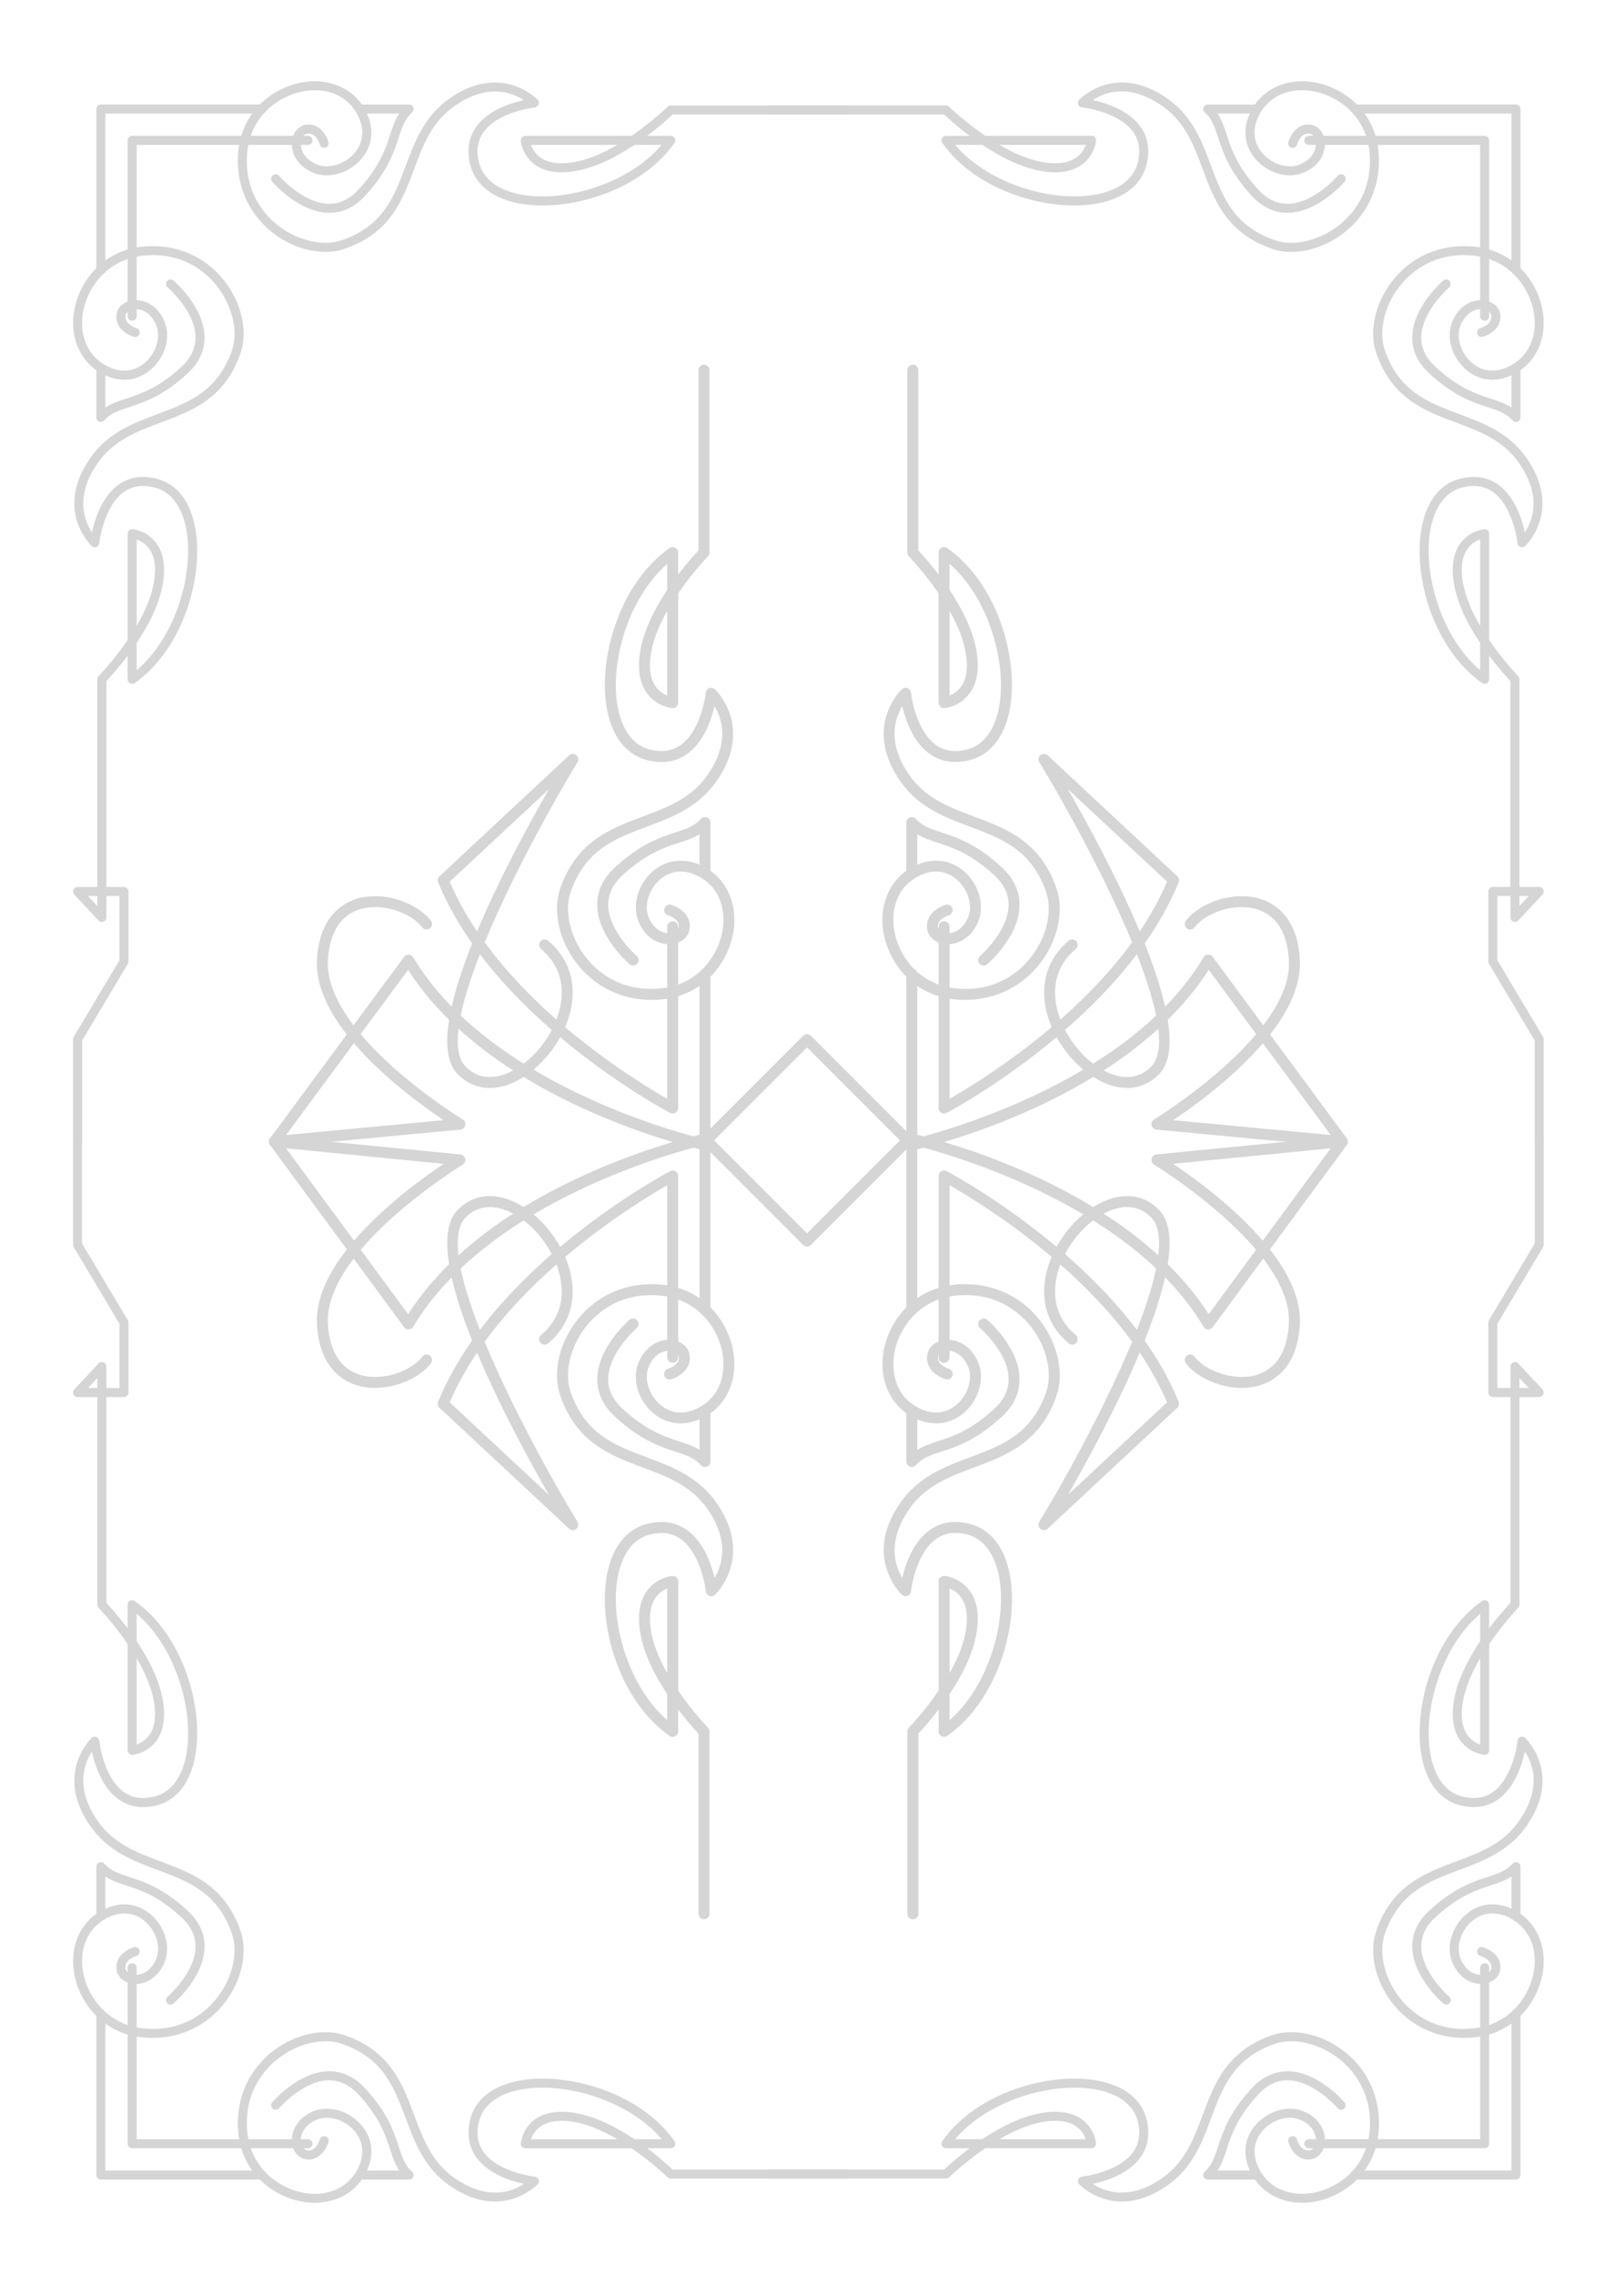 <svg width="200" height="280" viewBox="0 0 200 280" fill="none" xmlns="http://www.w3.org/2000/svg">
<path d="M189.557 141.112C189.25 141.112 189.001 140.864 189.001 140.556V128.059L183.368 118.617C183.316 118.531 183.288 118.433 183.288 118.333V109.722C183.288 109.414 183.538 109.165 183.845 109.165H186.017V83.833C185.62 83.414 184.569 82.269 183.393 80.699V83.609C183.393 83.817 183.278 84.006 183.093 84.103C182.91 84.199 182.689 84.184 182.518 84.065C176.533 79.866 173.989 70.894 175.067 64.989C175.667 61.704 177.341 59.552 179.783 58.927C181.569 58.468 183.143 58.7 184.456 59.616C186.546 61.072 187.436 63.892 187.786 65.517C188.721 64.112 189.917 61.107 187.109 57.041C185.132 54.179 182.3 53.121 179.304 52C175.432 50.552 171.428 49.055 169.492 43.466C168.578 40.826 169.335 37.364 171.418 34.644C173.737 31.619 177.305 30.037 181.195 30.319C186.388 30.686 189.109 34.505 189.86 37.662C190.666 41.042 189.485 44.243 186.855 45.814C184.629 47.145 182.328 47.027 180.544 45.494C178.785 43.981 178.066 41.511 178.839 39.62C179.733 37.424 181.507 36.819 182.745 36.961C183.828 37.089 184.617 37.755 184.754 38.657C185.011 40.322 183.465 41.214 182.614 41.454C182.317 41.534 182.015 41.364 181.93 41.07C181.847 40.776 182.017 40.47 182.311 40.384C182.374 40.366 183.827 39.933 183.657 38.826C183.598 38.437 183.179 38.132 182.615 38.065C181.754 37.959 180.527 38.421 179.866 40.039C179.28 41.477 179.882 43.459 181.268 44.65C182.667 45.852 184.496 45.93 186.286 44.86C188.526 43.52 189.481 40.861 188.78 37.919C188.115 35.127 185.709 31.752 181.118 31.426C176.305 31.091 173.529 33.719 172.3 35.318C170.466 37.712 169.757 40.84 170.542 43.102C172.307 48.196 175.895 49.537 179.694 50.959C182.72 52.091 185.848 53.259 188.024 56.408C192.468 62.841 187.865 67.173 187.818 67.217C187.664 67.358 187.442 67.403 187.246 67.325C187.05 67.251 186.913 67.072 186.891 66.864C186.886 66.818 186.383 62.307 183.82 60.525C182.782 59.804 181.519 59.627 180.06 60.001C178.063 60.513 176.679 62.353 176.161 65.187C175.195 70.469 177.436 78.397 182.281 82.48V79.13C180.864 77.005 179.503 74.423 179.066 71.879C178.692 69.713 178.979 67.997 179.918 66.776C181.053 65.302 182.717 65.138 182.789 65.132C182.942 65.116 183.098 65.171 183.213 65.276C183.328 65.382 183.394 65.53 183.394 65.686V78.772C185.148 81.341 186.937 83.186 186.969 83.219C187.07 83.322 187.127 83.462 187.127 83.607V109.164H189.556C189.777 109.164 189.977 109.296 190.066 109.499C190.155 109.702 190.113 109.937 189.963 110.099L186.978 113.294C186.822 113.461 186.581 113.516 186.369 113.431C186.156 113.347 186.018 113.143 186.018 112.915V110.275H184.401V118.178L190.035 127.619C190.087 127.706 190.112 127.804 190.112 127.904V140.554C190.111 140.864 189.864 141.112 189.557 141.112ZM187.127 110.278V111.509L188.278 110.278H187.127ZM182.282 66.397C181.846 66.553 181.252 66.866 180.789 67.471C180.056 68.435 179.846 69.855 180.161 71.694C180.471 73.492 181.302 75.344 182.282 77.022V66.397Z" fill="#D5D5D5"/>
<path d="M186.696 51.932C186.543 51.932 186.39 51.867 186.283 51.746C185.483 50.853 184.529 50.541 183.21 50.109C181.34 49.498 179.012 48.736 175.989 45.934C174.584 44.632 173.889 43.125 173.922 41.452C173.997 37.773 177.594 34.656 177.748 34.526C177.982 34.326 178.333 34.355 178.532 34.587C178.73 34.82 178.704 35.172 178.471 35.371C178.436 35.399 175.094 38.301 175.032 41.478C175.007 42.818 175.582 44.043 176.743 45.12C179.589 47.756 181.788 48.475 183.555 49.054C184.506 49.365 185.368 49.647 186.139 50.163V45.341C186.139 45.033 186.389 44.785 186.695 44.785C187.004 44.785 187.251 45.033 187.251 45.341V51.377C187.251 51.608 187.11 51.814 186.895 51.896C186.831 51.92 186.763 51.932 186.696 51.932Z" fill="#D5D5D5"/>
<path d="M182.837 39.486C182.531 39.486 182.281 39.238 182.281 38.931V17.83H161.181C160.875 17.83 160.625 17.582 160.625 17.274C160.625 16.966 160.875 16.718 161.181 16.718H182.836C183.145 16.718 183.393 16.966 183.393 17.274V38.93C183.394 39.238 183.146 39.486 182.837 39.486Z" fill="#D5D5D5"/>
<path d="M159.038 31.002C158.198 31.002 157.388 30.877 156.645 30.619C151.057 28.683 149.559 24.68 148.111 20.807C146.99 17.81 145.931 14.979 143.07 13.002C138.979 10.176 135.982 11.384 134.585 12.323C136.21 12.675 139.037 13.56 140.496 15.654C141.411 16.968 141.643 18.541 141.185 20.328C140.559 22.771 138.405 24.444 135.122 25.044C129.213 26.124 120.246 23.578 116.046 17.593C115.927 17.423 115.912 17.201 116.009 17.017C116.106 16.834 116.294 16.718 116.503 16.718H119.411C117.842 15.542 116.697 14.491 116.279 14.095H94.721C94.414 14.095 94.164 13.846 94.164 13.539C94.164 13.231 94.414 12.983 94.721 12.983H116.503C116.648 12.983 116.786 13.041 116.892 13.141C116.923 13.174 118.769 14.963 121.337 16.716H134.423C134.579 16.716 134.729 16.782 134.833 16.898C134.938 17.013 134.99 17.167 134.977 17.322C134.971 17.392 134.807 19.056 133.333 20.192C132.112 21.132 130.398 21.418 128.229 21.046C125.686 20.609 123.103 19.247 120.978 17.829H117.63C121.711 22.675 129.644 24.916 134.922 23.951C137.754 23.434 139.596 22.049 140.109 20.051C140.482 18.592 140.305 17.327 139.583 16.289C137.793 13.72 133.291 13.225 133.245 13.22C133.037 13.199 132.858 13.061 132.784 12.866C132.708 12.669 132.751 12.448 132.893 12.293C132.934 12.246 137.268 7.642 143.701 12.087C146.85 14.262 148.019 17.391 149.151 20.417C150.571 24.214 151.913 27.802 157.007 29.567C159.268 30.352 162.397 29.645 164.79 27.81C166.389 26.583 169.024 23.806 168.683 18.992C168.358 14.401 164.982 11.996 162.19 11.33C159.249 10.628 156.588 11.585 155.249 13.824C154.181 15.613 154.256 17.442 155.459 18.842C156.65 20.227 158.633 20.832 160.07 20.244C161.689 19.584 162.146 18.352 162.044 17.495C161.978 16.933 161.672 16.513 161.283 16.454C160.167 16.279 159.729 17.782 159.725 17.797C159.642 18.093 159.336 18.266 159.04 18.182C158.744 18.099 158.572 17.792 158.654 17.497C158.895 16.645 159.791 15.095 161.452 15.356C162.354 15.495 163.021 16.284 163.148 17.366C163.294 18.608 162.686 20.378 160.489 21.273C158.596 22.044 156.127 21.326 154.615 19.566C153.081 17.781 152.965 15.481 154.295 13.256C155.865 10.625 159.065 9.443 162.448 10.251C165.605 11.004 169.422 13.724 169.79 18.916C170.067 22.81 168.488 26.374 165.464 28.693C163.514 30.19 161.177 31.002 159.038 31.002ZM123.091 17.831C124.768 18.812 126.623 19.643 128.418 19.954C130.257 20.27 131.679 20.058 132.642 19.324C133.247 18.863 133.56 18.269 133.717 17.831H123.091Z" fill="#D5D5D5"/>
<path d="M158.546 26.192C156.92 26.192 155.451 25.497 154.18 24.124C151.378 21.102 150.617 18.773 150.005 16.904C149.573 15.584 149.262 14.631 148.367 13.83C148.195 13.678 148.136 13.433 148.219 13.219C148.301 13.003 148.507 12.862 148.737 12.862H154.774C155.081 12.862 155.331 13.11 155.331 13.418C155.331 13.725 155.081 13.973 154.774 13.973H149.951C150.469 14.745 150.751 15.607 151.061 16.56C151.64 18.326 152.359 20.525 154.995 23.37C156.073 24.532 157.277 25.103 158.641 25.081C161.825 25.017 164.716 21.677 164.744 21.643C164.944 21.41 165.296 21.384 165.528 21.582C165.76 21.781 165.788 22.132 165.588 22.365C165.458 22.519 162.343 26.117 158.664 26.192C158.624 26.192 158.584 26.192 158.546 26.192Z" fill="#D5D5D5"/>
<path d="M186.696 33.814C186.39 33.814 186.14 33.566 186.14 33.259V13.972H166.854C166.546 13.972 166.299 13.724 166.299 13.417C166.299 13.109 166.546 12.861 166.854 12.861H186.696C187.005 12.861 187.252 13.109 187.252 13.417V33.259C187.251 33.566 187.004 33.814 186.696 33.814Z" fill="#D5D5D5"/>
<path d="M9.557 141.112C9.248 141.112 9.001 140.864 9.001 140.556V127.906C9.001 127.805 9.027 127.708 9.078 127.621L14.713 118.18V110.277H13.096V112.917C13.096 113.144 12.957 113.349 12.744 113.433C12.533 113.518 12.291 113.463 12.135 113.296L9.151 110.101C9 109.939 8.958 109.704 9.048 109.501C9.136 109.298 9.336 109.166 9.558 109.166H11.986V83.609C11.986 83.465 12.044 83.325 12.144 83.22C12.177 83.188 13.967 81.342 15.72 78.774V65.688C15.72 65.532 15.784 65.383 15.9 65.278C16.015 65.174 16.168 65.119 16.324 65.135C16.395 65.141 18.06 65.304 19.195 66.778C20.134 67.998 20.422 69.715 20.048 71.881C19.61 74.424 18.249 77.007 16.832 79.132V82.482C21.678 78.4 23.918 70.472 22.953 65.189C22.436 62.356 21.051 60.515 19.053 60.003C17.595 59.629 16.331 59.807 15.293 60.527C12.73 62.309 12.227 66.82 12.223 66.866C12.201 67.074 12.064 67.253 11.867 67.327C11.674 67.404 11.45 67.359 11.296 67.219C11.248 67.175 6.646 62.844 11.088 56.41C13.264 53.261 16.394 52.092 19.419 50.961C23.218 49.539 26.804 48.197 28.57 43.104C29.354 40.843 28.646 37.714 26.812 35.32C25.585 33.721 22.803 31.088 17.996 31.428C13.403 31.753 10.997 35.128 10.332 37.921C9.631 40.864 10.586 43.523 12.827 44.862C14.619 45.932 16.445 45.854 17.844 44.651C19.23 43.461 19.832 41.479 19.246 40.042C18.586 38.423 17.351 37.961 16.498 38.067C15.934 38.133 15.514 38.439 15.456 38.828C15.283 39.947 16.784 40.381 16.799 40.386C17.095 40.469 17.268 40.776 17.184 41.071C17.102 41.367 16.797 41.539 16.5 41.456C15.648 41.216 14.103 40.323 14.36 38.659C14.498 37.757 15.286 37.091 16.369 36.963C17.617 36.823 19.38 37.427 20.275 39.623C21.048 41.513 20.329 43.983 18.569 45.496C16.782 47.028 14.483 47.146 12.258 45.816C9.628 44.245 8.447 41.044 9.253 37.664C10.005 34.506 12.726 30.688 17.919 30.321C21.805 30.039 25.375 31.622 27.695 34.646C29.78 37.365 30.536 40.827 29.622 43.468C27.685 49.057 23.683 50.554 19.809 52.002C16.812 53.123 13.982 54.181 12.004 57.044C9.196 61.109 10.392 64.114 11.328 65.519C11.679 63.893 12.568 61.074 14.657 59.618C15.971 58.702 17.544 58.473 19.33 58.929C21.772 59.554 23.447 61.707 24.046 64.991C25.125 70.895 22.581 79.867 16.596 84.067C16.426 84.186 16.203 84.201 16.02 84.105C15.836 84.008 15.721 83.819 15.721 83.611V80.701C14.544 82.271 13.495 83.416 13.097 83.835V109.167H15.268C15.575 109.167 15.825 109.416 15.825 109.724V118.335C15.825 118.436 15.797 118.533 15.746 118.619L10.112 128.061V140.558C10.111 140.863 9.862 141.112 9.557 141.112ZM10.835 110.278L11.985 111.509V110.278H10.835ZM16.831 66.397V77.022C17.81 75.344 18.643 73.491 18.952 71.694C19.268 69.855 19.058 68.435 18.324 67.471C17.862 66.865 17.269 66.553 16.831 66.397Z" fill="#D5D5D5"/>
<path d="M12.417 51.932C12.351 51.932 12.282 51.92 12.219 51.896C12.002 51.814 11.862 51.608 11.862 51.377V45.341C11.862 45.033 12.109 44.785 12.418 44.785C12.725 44.785 12.975 45.033 12.975 45.341V50.163C13.745 49.646 14.608 49.365 15.558 49.054C17.325 48.475 19.525 47.756 22.37 45.12C23.532 44.042 24.108 42.816 24.081 41.475C24.018 38.289 20.678 35.4 20.644 35.371C20.411 35.172 20.382 34.821 20.581 34.588C20.781 34.355 21.133 34.326 21.365 34.526C21.519 34.657 25.117 37.773 25.191 41.452C25.225 43.125 24.529 44.632 23.124 45.934C20.101 48.736 17.773 49.498 15.903 50.109C14.585 50.542 13.63 50.853 12.831 51.746C12.723 51.867 12.571 51.932 12.417 51.932Z" fill="#D5D5D5"/>
<path d="M16.276 39.486C15.967 39.486 15.719 39.238 15.719 38.931V17.275C15.719 16.968 15.967 16.718 16.276 16.718H37.93C38.237 16.718 38.487 16.968 38.487 17.275C38.487 17.583 38.237 17.831 37.93 17.831H16.83V38.932C16.831 39.238 16.581 39.486 16.276 39.486Z" fill="#D5D5D5"/>
<path d="M40.075 31.002C37.936 31.002 35.601 30.19 33.647 28.693C30.622 26.374 29.043 22.81 29.321 18.916C29.689 13.724 33.507 11.003 36.663 10.251C40.045 9.444 43.245 10.625 44.817 13.256C46.146 15.481 46.03 17.782 44.496 19.566C42.984 21.325 40.516 22.045 38.623 21.273C36.425 20.378 35.818 18.608 35.964 17.366C36.091 16.283 36.757 15.494 37.659 15.356C39.324 15.095 40.217 16.645 40.457 17.497C40.539 17.792 40.368 18.097 40.072 18.18C39.782 18.266 39.472 18.094 39.387 17.799C39.37 17.736 38.941 16.288 37.829 16.455C37.439 16.514 37.134 16.933 37.067 17.496C36.966 18.352 37.422 19.584 39.041 20.245C40.478 20.83 42.461 20.228 43.653 18.843C44.855 17.444 44.931 15.614 43.862 13.825C42.524 11.586 39.866 10.629 36.921 11.331C34.13 11.997 30.754 14.402 30.428 18.994C30.087 23.807 32.722 26.583 34.322 27.811C36.715 29.646 39.842 30.352 42.104 29.568C47.199 27.804 48.54 24.215 49.96 20.418C51.093 17.391 52.262 14.263 55.411 12.088C61.843 7.645 66.177 12.247 66.218 12.294C66.36 12.449 66.404 12.671 66.328 12.866C66.253 13.062 66.075 13.2 65.866 13.221C65.821 13.226 61.309 13.728 59.527 16.292C58.805 17.33 58.629 18.595 59.002 20.052C59.515 22.05 61.357 23.434 64.189 23.952C69.469 24.918 77.399 22.676 81.482 17.83H78.133C76.008 19.247 73.426 20.61 70.882 21.047C68.714 21.419 67 21.133 65.779 20.193C64.305 19.057 64.141 17.394 64.135 17.323C64.121 17.168 64.173 17.014 64.279 16.899C64.383 16.784 64.533 16.718 64.689 16.718H77.776C80.346 14.964 82.188 13.175 82.22 13.143C82.324 13.041 82.463 12.984 82.609 12.984H104.39C104.697 12.984 104.947 13.232 104.947 13.54C104.947 13.847 104.697 14.096 104.39 14.096H82.832C82.414 14.491 81.27 15.543 79.701 16.718H82.609C82.817 16.718 83.006 16.834 83.103 17.018C83.199 17.203 83.184 17.424 83.065 17.593C78.866 23.579 69.9 26.125 63.989 25.045C60.705 24.445 58.552 22.772 57.926 20.329C57.469 18.542 57.701 16.97 58.615 15.655C60.072 13.565 62.892 12.677 64.518 12.326C63.113 11.392 60.109 10.195 56.042 13.003C53.181 14.98 52.122 17.812 51.001 20.808C49.552 24.68 48.054 28.684 42.466 30.619C41.725 30.877 40.914 31.002 40.075 31.002ZM65.395 17.831C65.553 18.268 65.865 18.863 66.47 19.324C67.434 20.058 68.856 20.27 70.694 19.954C72.493 19.643 74.346 18.813 76.024 17.831H65.395Z" fill="#D5D5D5"/>
<path d="M40.567 26.192C40.53 26.192 40.49 26.192 40.451 26.192C36.772 26.117 33.656 22.519 33.527 22.365C33.328 22.133 33.354 21.781 33.587 21.582C33.82 21.385 34.171 21.41 34.371 21.643C34.399 21.677 37.301 25.019 40.478 25.081C41.786 25.11 43.043 24.532 44.12 23.37C46.756 20.525 47.476 18.326 48.054 16.56C48.365 15.607 48.646 14.745 49.164 13.973H44.342C44.035 13.973 43.785 13.725 43.785 13.418C43.785 13.11 44.035 12.862 44.342 12.862H50.379C50.608 12.862 50.814 13.004 50.897 13.219C50.979 13.433 50.919 13.678 50.749 13.83C49.854 14.631 49.541 15.584 49.111 16.904C48.499 18.774 47.738 21.102 44.936 24.124C43.663 25.497 42.193 26.192 40.567 26.192Z" fill="#D5D5D5"/>
<path d="M12.417 33.814C12.108 33.814 11.861 33.566 11.861 33.259V13.417C11.861 13.109 12.108 12.861 12.417 12.861H32.259C32.568 12.861 32.815 13.109 32.815 13.417C32.815 13.724 32.568 13.972 32.259 13.972H12.974V33.259C12.973 33.566 12.723 33.814 12.417 33.814Z" fill="#D5D5D5"/>
<path d="M18.787 250.823C18.498 250.823 18.208 250.813 17.916 250.793C12.723 250.425 10.002 246.607 9.251 243.449C8.445 240.07 9.626 236.869 12.256 235.297C14.484 233.969 16.783 234.086 18.567 235.619C20.326 237.13 21.046 239.601 20.273 241.491C19.378 243.688 17.61 244.304 16.367 244.15C15.283 244.023 14.495 243.356 14.358 242.454C14.101 240.79 15.646 239.898 16.498 239.658C16.792 239.573 17.097 239.747 17.181 240.042C17.265 240.336 17.094 240.642 16.8 240.727C16.738 240.745 15.284 241.179 15.455 242.285C15.514 242.673 15.932 242.979 16.497 243.047C17.349 243.143 18.584 242.69 19.245 241.073C19.831 239.635 19.229 237.654 17.843 236.462C16.445 235.261 14.618 235.183 12.826 236.253C10.585 237.59 9.63 240.249 10.331 243.193C10.996 245.984 13.402 249.36 17.995 249.685C22.815 250.031 25.583 247.392 26.811 245.792C28.646 243.397 29.354 240.271 28.569 238.01C26.805 232.915 23.217 231.575 19.419 230.153C16.392 229.021 13.263 227.851 11.088 224.702C6.645 218.271 11.247 213.939 11.295 213.896C11.449 213.754 11.673 213.712 11.866 213.786C12.063 213.861 12.2 214.04 12.222 214.249C12.226 214.295 12.729 218.805 15.292 220.587C16.331 221.31 17.597 221.484 19.052 221.111C21.05 220.598 22.434 218.757 22.952 215.924C23.917 210.642 21.677 202.714 16.831 198.632V201.982C18.249 204.107 19.609 206.689 20.047 209.233C20.421 211.399 20.133 213.114 19.194 214.334C18.059 215.81 16.395 215.972 16.323 215.979C16.167 215.991 16.015 215.94 15.899 215.836C15.784 215.73 15.719 215.582 15.719 215.426V202.338C13.965 199.77 12.176 197.926 12.143 197.892C12.042 197.789 11.985 197.649 11.985 197.504V171.947H9.557C9.335 171.947 9.135 171.816 9.047 171.612C8.957 171.41 8.999 171.174 9.15 171.012L12.134 167.817C12.29 167.652 12.532 167.597 12.743 167.68C12.957 167.764 13.095 167.969 13.095 168.197V170.835H14.712V162.933L9.077 153.491C9.026 153.404 9 153.306 9 153.206V140.557C9 140.249 9.247 140 9.556 140C9.862 140 10.111 140.249 10.111 140.557V153.054L15.745 162.496C15.796 162.582 15.824 162.681 15.824 162.78V171.392C15.824 171.7 15.574 171.948 15.267 171.948H13.096V197.281C13.492 197.699 14.543 198.844 15.72 200.414V197.504C15.72 197.296 15.835 197.107 16.02 197.011C16.202 196.914 16.423 196.93 16.595 197.049C22.58 201.248 25.122 210.219 24.045 216.124C23.446 219.409 21.771 221.561 19.329 222.187C17.541 222.644 15.97 222.412 14.656 221.497C12.567 220.042 11.677 217.222 11.327 215.595C10.391 217.002 9.195 220.006 12.003 224.071C13.981 226.934 16.813 227.992 19.809 229.113C23.681 230.562 27.684 232.06 29.621 237.647C30.535 240.287 29.778 243.749 27.694 246.469C25.548 249.265 22.337 250.823 18.787 250.823ZM16.831 204.09V214.719C17.268 214.561 17.862 214.249 18.324 213.643C19.058 212.678 19.268 211.259 18.952 209.421C18.643 207.621 17.81 205.77 16.831 204.09ZM10.835 170.834H11.985V169.605L10.835 170.834Z" fill="#D5D5D5"/>
<path d="M21.004 246.722C20.848 246.722 20.692 246.657 20.58 246.528C20.382 246.296 20.409 245.944 20.642 245.745C20.677 245.716 24.018 242.815 24.081 239.637C24.105 238.298 23.53 237.073 22.369 235.997C19.524 233.36 17.326 232.641 15.558 232.062C14.607 231.751 13.745 231.468 12.974 230.952V235.775C12.974 236.082 12.724 236.331 12.417 236.331C12.108 236.331 11.861 236.082 11.861 235.775V229.738C11.861 229.508 12.002 229.301 12.217 229.22C12.432 229.137 12.677 229.196 12.83 229.367C13.629 230.261 14.584 230.573 15.904 231.005C17.773 231.617 20.1 232.379 23.123 235.179C24.528 236.482 25.224 237.99 25.19 239.663C25.116 243.341 21.518 246.459 21.364 246.588C21.26 246.679 21.132 246.722 21.004 246.722Z" fill="#D5D5D5"/>
<path d="M37.93 264.394H16.276C15.967 264.394 15.719 264.145 15.719 263.838V242.182C15.719 241.875 15.967 241.626 16.276 241.626C16.581 241.626 16.831 241.875 16.831 242.182V263.283H37.931C38.238 263.283 38.488 263.531 38.488 263.839C38.488 264.146 38.237 264.394 37.93 264.394Z" fill="#D5D5D5"/>
<path d="M38.745 271.113C38.068 271.113 37.371 271.032 36.663 270.863C33.506 270.111 29.689 267.391 29.321 262.199C29.044 258.305 30.623 254.741 33.647 252.422C36.365 250.337 39.828 249.583 42.468 250.495C48.056 252.431 49.554 256.434 51.003 260.307C52.124 263.304 53.183 266.135 56.044 268.112C60.11 270.921 63.114 269.723 64.52 268.789C62.894 268.437 60.074 267.549 58.618 265.459C57.703 264.145 57.471 262.573 57.928 260.787C58.554 258.344 60.708 256.67 63.991 256.07C69.898 254.996 78.867 257.535 83.067 263.521C83.186 263.691 83.201 263.913 83.105 264.097C83.008 264.281 82.819 264.396 82.611 264.396H79.701C81.27 265.573 82.416 266.624 82.834 267.021H104.393C104.699 267.021 104.949 267.269 104.949 267.576C104.949 267.884 104.699 268.132 104.393 268.132H82.611C82.466 268.132 82.327 268.074 82.222 267.974C82.19 267.941 80.345 266.151 77.775 264.398H64.691C64.535 264.398 64.385 264.333 64.281 264.218C64.176 264.103 64.124 263.949 64.137 263.793C64.143 263.723 64.306 262.058 65.781 260.923C67.001 259.985 68.718 259.698 70.885 260.069C73.427 260.507 76.009 261.868 78.134 263.286H81.484C77.402 258.439 69.472 256.199 64.192 257.165C61.36 257.681 59.517 259.067 59.005 261.064C58.632 262.524 58.808 263.788 59.53 264.826C61.319 267.395 65.823 267.889 65.868 267.895C66.076 267.916 66.255 268.053 66.33 268.249C66.405 268.445 66.362 268.667 66.221 268.822C66.179 268.869 61.844 273.472 55.413 269.028C52.264 266.853 51.094 263.724 49.962 260.698C48.542 256.9 47.201 253.312 42.106 251.547C39.844 250.765 36.717 251.471 34.324 253.304C32.724 254.531 30.089 257.307 30.43 262.121C30.756 266.713 34.131 269.12 36.923 269.785C39.868 270.485 42.526 269.531 43.864 267.289C44.933 265.502 44.857 263.672 43.654 262.272C42.463 260.887 40.48 260.284 39.043 260.87C37.424 261.531 36.968 262.763 37.069 263.62C37.136 264.182 37.441 264.601 37.83 264.661C38.942 264.843 39.385 263.333 39.389 263.317C39.471 263.023 39.778 262.853 40.073 262.933C40.37 263.016 40.541 263.323 40.459 263.619C40.218 264.47 39.322 266.019 37.661 265.759C36.759 265.62 36.094 264.831 35.966 263.75C35.82 262.507 36.427 260.738 38.625 259.842C40.518 259.071 42.986 259.79 44.498 261.55C46.032 263.335 46.149 265.635 44.819 267.861C43.574 269.94 41.31 271.113 38.745 271.113ZM65.392 263.283H76.021C74.342 262.302 72.49 261.472 70.694 261.161C68.848 260.841 67.421 261.058 66.457 261.801C65.852 262.265 65.546 262.851 65.392 263.283Z" fill="#D5D5D5"/>
<path d="M50.377 268.253H44.34C44.033 268.253 43.783 268.005 43.783 267.697C43.783 267.39 44.033 267.141 44.34 267.141H49.162C48.645 266.369 48.363 265.508 48.052 264.554C47.474 262.788 46.754 260.588 44.118 257.745C43.041 256.584 41.784 256.046 40.476 256.034C37.299 256.096 34.397 259.438 34.369 259.471C34.169 259.703 33.818 259.729 33.586 259.532C33.353 259.332 33.326 258.982 33.525 258.749C33.655 258.596 36.77 254.998 40.449 254.923C42.121 254.924 43.63 255.585 44.933 256.99C47.735 260.013 48.496 262.342 49.108 264.21C49.539 265.529 49.851 266.483 50.746 267.284C50.917 267.437 50.976 267.68 50.894 267.897C50.813 268.11 50.607 268.253 50.377 268.253Z" fill="#D5D5D5"/>
<path d="M32.259 268.253H12.417C12.108 268.253 11.861 268.005 11.861 267.697V247.855C11.861 247.548 12.108 247.3 12.417 247.3C12.724 247.3 12.974 247.548 12.974 247.855V267.141H32.259C32.568 267.141 32.815 267.39 32.815 267.697C32.815 268.005 32.567 268.253 32.259 268.253Z" fill="#D5D5D5"/>
<path d="M180.327 250.823C176.776 250.823 173.566 249.265 171.42 246.466C169.336 243.747 168.58 240.285 169.494 237.644C171.43 232.057 175.433 230.559 179.305 229.11C182.302 227.989 185.134 226.931 187.111 224.068C189.937 219.979 188.73 216.981 187.789 215.584C187.439 217.21 186.552 220.035 184.458 221.494C183.145 222.41 181.574 222.641 179.785 222.184C177.343 221.558 175.669 219.405 175.069 216.121C173.992 210.217 176.535 201.246 182.52 197.046C182.689 196.927 182.912 196.911 183.095 197.008C183.279 197.104 183.395 197.293 183.395 197.501V200.411C184.571 198.841 185.622 197.696 186.019 197.278V171.945H183.847C183.54 171.945 183.29 171.697 183.29 171.389V162.777C183.29 162.677 183.318 162.579 183.37 162.493L189.003 153.051V140.554C189.003 140.246 189.252 139.997 189.559 139.997C189.867 139.997 190.114 140.246 190.114 140.554V153.203C190.114 153.304 190.089 153.401 190.037 153.488L184.403 162.93V170.832H186.02V168.194C186.02 167.967 186.159 167.761 186.371 167.677C186.583 167.594 186.824 167.649 186.98 167.814L189.965 171.009C190.115 171.171 190.157 171.407 190.068 171.609C189.979 171.813 189.779 171.944 189.558 171.944H187.129V197.501C187.129 197.645 187.072 197.785 186.971 197.889C186.939 197.923 185.149 199.769 183.396 202.337V215.423C183.396 215.579 183.331 215.727 183.215 215.833C183.1 215.936 182.945 215.987 182.791 215.976C182.72 215.969 181.055 215.807 179.92 214.331C178.981 213.112 178.694 211.396 179.068 209.23C179.505 206.687 180.867 204.104 182.283 201.979V198.629C177.438 202.71 175.197 210.638 176.163 215.921C176.68 218.753 178.065 220.595 180.062 221.108C181.521 221.481 182.787 221.303 183.824 220.583C186.392 218.793 186.888 214.292 186.892 214.246C186.914 214.037 187.052 213.858 187.247 213.783C187.442 213.709 187.665 213.751 187.82 213.893C187.867 213.936 192.47 218.267 188.027 224.699C185.851 227.848 182.722 229.019 179.696 230.15C175.898 231.572 172.31 232.912 170.545 238.007C169.761 240.267 170.47 243.395 172.303 245.789C173.531 247.389 176.302 250.032 181.121 249.682C185.712 249.357 188.118 245.982 188.783 243.19C189.484 240.246 188.529 237.587 186.289 236.25C184.499 235.18 182.671 235.258 181.271 236.459C179.885 237.651 179.283 239.632 179.869 241.07C180.529 242.687 181.756 243.14 182.618 243.044C183.181 242.977 183.601 242.67 183.659 242.282C183.832 241.164 182.331 240.73 182.316 240.726C182.02 240.641 181.848 240.335 181.931 240.04C182.013 239.745 182.322 239.574 182.616 239.655C183.467 239.895 185.013 240.788 184.756 242.451C184.618 243.353 183.829 244.02 182.747 244.147C181.503 244.295 179.736 243.685 178.841 241.488C178.068 239.598 178.786 237.127 180.546 235.616C182.33 234.083 184.631 233.966 186.857 235.294C189.487 236.866 190.668 240.067 189.862 243.446C189.11 246.605 186.39 250.422 181.197 250.79C180.906 250.814 180.616 250.823 180.327 250.823ZM182.282 204.092C181.303 205.771 180.471 207.624 180.161 209.421C179.844 211.268 180.058 212.693 180.8 213.657C181.265 214.261 181.851 214.569 182.282 214.722V204.092ZM187.127 170.834H188.278L187.127 169.605V170.834Z" fill="#D5D5D5"/>
<path d="M178.109 246.722C177.981 246.722 177.853 246.679 177.749 246.588C177.595 246.458 173.998 243.341 173.924 239.663C173.89 237.99 174.585 236.483 175.99 235.179C179.013 232.379 181.342 231.617 183.209 231.004C184.53 230.572 185.484 230.261 186.284 229.367C186.437 229.195 186.682 229.137 186.896 229.22C187.112 229.301 187.252 229.508 187.252 229.738V235.775C187.252 236.082 187.005 236.331 186.696 236.331C186.39 236.331 186.14 236.082 186.14 235.775V230.952C185.369 231.469 184.507 231.751 183.555 232.062C181.787 232.641 179.59 233.36 176.744 235.997C175.582 237.073 175.006 238.3 175.034 239.641C175.096 242.826 178.437 245.716 178.471 245.745C178.704 245.943 178.732 246.296 178.533 246.528C178.421 246.656 178.266 246.722 178.109 246.722Z" fill="#D5D5D5"/>
<path d="M182.837 264.394H161.182C160.876 264.394 160.626 264.145 160.626 263.838C160.626 263.53 160.876 263.282 161.182 263.282H182.282V242.181C182.282 241.874 182.532 241.625 182.838 241.625C183.147 241.625 183.395 241.874 183.395 242.181V263.837C183.394 264.145 183.146 264.394 182.837 264.394Z" fill="#D5D5D5"/>
<path d="M160.369 271.113C157.803 271.113 155.54 269.94 154.297 267.859C152.966 265.633 153.083 263.332 154.617 261.548C156.129 259.79 158.6 259.069 160.491 259.84C162.688 260.736 163.296 262.506 163.15 263.747C163.022 264.83 162.356 265.619 161.454 265.757C159.79 266.015 158.897 264.469 158.656 263.617C158.574 263.321 158.746 263.016 159.041 262.933C159.332 262.848 159.641 263.019 159.727 263.314C159.745 263.376 160.175 264.829 161.284 264.659C161.674 264.599 161.979 264.181 162.046 263.618C162.148 262.762 161.691 261.53 160.072 260.868C158.633 260.282 156.652 260.885 155.462 262.27C154.258 263.67 154.183 265.5 155.251 267.287C156.59 269.529 159.249 270.483 162.192 269.783C164.983 269.118 168.36 266.711 168.685 262.119C169.026 257.305 166.391 254.53 164.792 253.302C162.399 251.468 159.271 250.762 157.009 251.545C151.915 253.309 150.573 256.898 149.153 260.696C148.02 263.722 146.852 266.85 143.703 269.026C137.271 273.469 132.939 268.867 132.895 268.82C132.753 268.665 132.71 268.443 132.786 268.247C132.86 268.052 133.039 267.914 133.247 267.893C133.293 267.887 137.804 267.385 139.586 264.822C140.308 263.784 140.484 262.52 140.111 261.062C139.598 259.065 137.757 257.68 134.924 257.163C129.646 256.198 121.714 258.437 117.632 263.284H120.981C123.106 261.866 125.688 260.505 128.231 260.067C130.398 259.695 132.113 259.983 133.335 260.921C134.809 262.056 134.973 263.72 134.979 263.791C134.993 263.946 134.941 264.101 134.835 264.216C134.731 264.33 134.581 264.396 134.425 264.396H121.34C118.77 266.149 116.925 267.939 116.894 267.972C116.789 268.073 116.65 268.13 116.505 268.13H94.723C94.416 268.13 94.166 267.882 94.166 267.574C94.166 267.267 94.416 267.019 94.723 267.019H116.281C116.699 266.623 117.845 265.571 119.415 264.394H116.505C116.296 264.394 116.108 264.279 116.011 264.095C115.914 263.91 115.929 263.689 116.048 263.519C120.247 257.533 129.216 254.989 135.124 256.068C138.408 256.667 140.561 258.342 141.187 260.785C141.645 262.571 141.413 264.143 140.498 265.457C139.041 267.547 136.221 268.435 134.596 268.787C136.001 269.723 139.006 270.92 143.072 268.11C145.933 266.133 146.992 263.301 148.113 260.305C149.561 256.433 151.059 252.429 156.647 250.493C159.287 249.58 162.75 250.336 165.468 252.42C168.493 254.739 170.072 258.303 169.794 262.197C169.426 267.389 165.608 270.11 162.452 270.861C161.742 271.032 161.044 271.113 160.369 271.113ZM123.092 263.283H133.717C133.56 262.845 133.247 262.251 132.642 261.79C131.677 261.057 130.26 260.842 128.418 261.161C126.623 261.471 124.771 262.302 123.092 263.283Z" fill="#D5D5D5"/>
<path d="M154.773 268.253H148.736C148.507 268.253 148.3 268.11 148.218 267.897C148.136 267.68 148.195 267.437 148.366 267.284C149.261 266.483 149.573 265.529 150.004 264.21C150.616 262.341 151.377 260.013 154.179 256.99C155.481 255.585 157.002 254.922 158.662 254.923C162.341 254.998 165.457 258.596 165.586 258.749C165.786 258.982 165.759 259.332 165.526 259.532C165.294 259.729 164.944 259.704 164.742 259.471C164.714 259.438 161.812 256.096 158.635 256.034C157.292 256.013 156.07 256.584 154.993 257.745C152.357 260.588 151.638 262.788 151.059 264.554C150.749 265.508 150.465 266.369 149.949 267.141H154.772C155.079 267.141 155.329 267.39 155.329 267.697C155.329 268.005 155.08 268.253 154.773 268.253Z" fill="#D5D5D5"/>
<path d="M186.696 268.253H166.854C166.546 268.253 166.299 268.005 166.299 267.697C166.299 267.39 166.546 267.141 166.854 267.141H186.14V247.855C186.14 247.548 186.39 247.3 186.696 247.3C187.005 247.3 187.252 247.548 187.252 247.855V267.697C187.251 268.005 187.004 268.253 186.696 268.253Z" fill="#D5D5D5"/>
<path d="M118.858 123.066C118.557 123.066 118.257 123.055 117.952 123.033C112.547 122.651 109.713 118.676 108.931 115.389C108.089 111.86 109.323 108.518 112.074 106.876C114.374 105.502 116.849 105.631 118.696 107.216C120.542 108.802 121.293 111.398 120.483 113.386C119.537 115.702 117.664 116.339 116.35 116.187C115.187 116.05 114.339 115.331 114.19 114.355C113.914 112.569 115.562 111.614 116.47 111.359C116.831 111.261 117.201 111.468 117.301 111.826C117.402 112.185 117.192 112.556 116.836 112.657C116.76 112.68 115.36 113.104 115.521 114.15C115.577 114.505 115.972 114.785 116.506 114.848C117.359 114.953 118.575 114.491 119.233 112.875C119.822 111.433 119.212 109.439 117.815 108.238C116.989 107.528 115.234 106.559 112.764 108.033C110.052 109.653 109.682 112.732 110.241 115.076C110.919 117.919 113.369 121.357 118.045 121.688C122.967 122.033 125.791 119.348 127.042 117.715C128.916 115.275 129.636 112.09 128.84 109.79C127.036 104.586 123.361 103.211 119.469 101.755C116.336 100.584 113.097 99.372 110.837 96.101C106.208 89.401 111.015 84.876 111.064 84.832C111.253 84.659 111.522 84.608 111.758 84.698C111.996 84.788 112.162 85.005 112.189 85.258C112.194 85.305 112.708 89.909 115.312 91.719C116.369 92.454 117.609 92.627 119.102 92.243C121.824 91.548 122.742 88.648 123.045 86.981C124.023 81.627 121.789 73.621 116.938 69.398V72.597C118.399 74.792 119.802 77.457 120.252 80.084C120.641 82.344 120.338 84.139 119.354 85.421C118.156 86.976 116.398 87.149 116.323 87.155C116.132 87.178 115.948 87.109 115.808 86.98C115.669 86.853 115.589 86.671 115.589 86.484V73.023C113.794 70.4 111.967 68.519 111.935 68.484C111.809 68.359 111.742 68.189 111.742 68.012V45.565C111.742 45.191 112.042 44.889 112.416 44.889C112.788 44.889 113.092 45.191 113.092 45.565V67.741C113.497 68.172 114.476 69.244 115.59 70.707V68.012C115.59 67.76 115.73 67.53 115.954 67.414C116.176 67.298 116.446 67.316 116.652 67.459C122.854 71.811 125.489 81.105 124.372 87.22C123.746 90.646 121.993 92.892 119.437 93.547C117.565 94.024 115.916 93.781 114.536 92.82C112.456 91.372 111.519 88.633 111.118 86.917C110.2 88.417 109.215 91.381 111.945 95.333C113.965 98.256 116.869 99.342 119.941 100.491C123.954 101.992 128.103 103.544 130.114 109.347C131.065 112.098 130.281 115.704 128.114 118.534C125.886 121.446 122.549 123.066 118.858 123.066ZM116.942 75.18V85.607C117.361 85.436 117.885 85.13 118.301 84.581C119.036 83.612 119.246 82.176 118.927 80.312C118.63 78.587 117.864 76.812 116.942 75.18Z" fill="#D5D5D5"/>
<path d="M121.143 118.838C120.951 118.838 120.764 118.759 120.629 118.604C120.387 118.321 120.42 117.895 120.703 117.653C120.737 117.624 124.147 114.663 124.211 111.434C124.236 110.083 123.653 108.847 122.478 107.757C119.564 105.056 117.311 104.318 115.499 103.725C114.571 103.423 113.73 103.147 112.965 102.671V107.456C112.965 107.829 112.664 108.13 112.291 108.13C111.918 108.13 111.616 107.829 111.616 107.456V101.234C111.616 100.954 111.789 100.704 112.05 100.604C112.312 100.506 112.605 100.577 112.792 100.785C113.599 101.686 114.57 102.004 115.916 102.444C117.851 103.077 120.263 103.867 123.393 106.768C124.866 108.131 125.592 109.712 125.557 111.465C125.48 115.301 121.736 118.541 121.577 118.677C121.452 118.785 121.297 118.838 121.143 118.838Z" fill="#D5D5D5"/>
<path d="M116.269 137.052C116.147 137.052 116.027 137.02 115.919 136.955C115.716 136.832 115.594 136.614 115.594 136.378V114.06C115.594 113.687 115.895 113.386 116.269 113.386C116.641 113.386 116.943 113.687 116.943 114.06V135.236C119.031 134.046 124.147 130.958 129.513 126.414C129.211 125.71 128.976 124.987 128.819 124.262C128.096 120.903 129.087 117.89 131.612 115.777C131.896 115.536 132.323 115.577 132.56 115.861C132.799 116.146 132.763 116.571 132.477 116.81C129.757 119.086 129.702 121.964 130.137 123.977C130.247 124.485 130.398 124.99 130.588 125.487C133.687 122.761 136.808 119.563 139.422 115.978C136.043 107.793 130.907 98.586 127.998 93.814C127.823 93.527 127.886 93.154 128.146 92.939C128.408 92.728 128.787 92.74 129.033 92.969L144.99 107.847C145.196 108.039 145.261 108.336 145.154 108.596C144.069 111.251 142.628 113.767 140.969 116.122C143.745 123.079 145.254 129.546 142.797 132.149C141.296 133.737 139.25 134.271 137.041 133.655C134.358 132.905 131.716 130.523 130.123 127.654C123.159 133.505 116.7 136.914 116.581 136.975C116.481 137.027 116.373 137.052 116.269 137.052ZM131.162 126.766C132.558 129.438 134.961 131.674 137.403 132.357C138.609 132.694 140.355 132.771 141.817 131.224C143.72 129.208 142.477 123.739 140.011 117.439C137.346 120.957 134.234 124.093 131.162 126.766ZM131.516 97.128C133.944 101.363 137.618 108.108 140.36 114.638C141.666 112.698 142.815 110.651 143.726 108.514L131.516 97.128Z" fill="#D5D5D5"/>
<path d="M112.292 141.028C111.919 141.028 111.617 140.726 111.617 140.353V119.904C111.617 119.531 111.919 119.23 112.292 119.23C112.665 119.23 112.966 119.531 112.966 119.904V140.353C112.965 140.726 112.664 141.028 112.292 141.028Z" fill="#D5D5D5"/>
<path d="M112.292 141.595C111.98 141.595 111.704 141.381 111.634 141.067C111.553 140.703 111.783 140.343 112.147 140.262C112.408 140.204 138.404 134.29 148.227 117.819C148.342 117.625 148.547 117.501 148.771 117.491C149.001 117.488 149.214 117.581 149.348 117.764L155.577 126.191C157.542 123.61 158.875 120.853 158.734 118.2C158.557 114.815 157.188 112.639 154.774 111.905C151.988 111.061 148.435 112.381 147.121 114.134C146.897 114.433 146.475 114.492 146.179 114.269C145.881 114.045 145.82 113.624 146.045 113.327C147.627 111.212 151.766 109.582 155.168 110.615C156.883 111.138 159.803 112.808 160.083 118.129C160.247 121.251 158.672 124.424 156.413 127.321L165.867 140.112C166.026 140.325 166.043 140.613 165.913 140.844C165.783 141.074 165.526 141.218 165.263 141.182L142.415 139.027C142.126 139 141.886 138.79 141.821 138.506C141.756 138.222 141.882 137.929 142.128 137.778C142.245 137.709 149.824 133.067 154.704 127.276L148.856 119.366C138.397 135.685 113.511 141.342 112.439 141.578C112.387 141.589 112.339 141.595 112.292 141.595ZM144.482 137.866L163.885 139.698L155.53 128.396C151.896 132.645 147.014 136.174 144.482 137.866Z" fill="#D5D5D5"/>
<path d="M112.42 236.222C112.045 236.222 111.746 235.919 111.746 235.546V213.098C111.746 212.922 111.814 212.752 111.938 212.626C111.971 212.592 113.797 210.709 115.592 208.085V194.631C115.592 194.441 115.672 194.26 115.812 194.132C115.951 194.007 116.14 193.948 116.326 193.958C116.401 193.965 118.158 194.137 119.357 195.692C120.342 196.973 120.644 198.768 120.255 201.029C119.805 203.655 118.403 206.319 116.942 208.514V211.713C121.793 207.492 124.026 199.488 123.049 194.132C122.745 192.466 121.828 189.564 119.106 188.867C117.613 188.484 116.373 188.657 115.315 189.394C112.711 191.202 112.197 195.806 112.192 195.852C112.166 196.105 112 196.322 111.761 196.413C111.525 196.502 111.257 196.453 111.068 196.28C111.018 196.236 106.212 191.71 110.84 185.012C113.101 181.74 116.34 180.526 119.475 179.356C123.365 177.9 127.04 176.525 128.844 171.32C129.639 169.022 128.919 165.836 127.046 163.396C125.795 161.763 122.957 159.066 118.049 159.425C113.372 159.755 110.921 163.192 110.244 166.035C109.686 168.378 110.055 171.46 112.768 173.079C115.238 174.559 116.991 173.584 117.819 172.872C119.215 171.673 119.826 169.681 119.237 168.236C118.578 166.621 117.357 166.166 116.51 166.264C115.975 166.326 115.58 166.607 115.525 166.961C115.361 168.026 116.823 168.45 116.836 168.454C117.195 168.555 117.406 168.927 117.305 169.284C117.205 169.644 116.834 169.854 116.474 169.752C115.566 169.496 113.918 168.542 114.193 166.755C114.343 165.78 115.19 165.061 116.353 164.925C117.658 164.772 119.541 165.409 120.487 167.726C121.297 169.713 120.546 172.308 118.7 173.895C116.853 175.484 114.375 175.61 112.078 174.236C109.327 172.592 108.092 169.25 108.936 165.721C109.717 162.434 112.551 158.459 117.956 158.077C121.999 157.801 125.707 159.429 128.119 162.573C130.287 165.402 131.071 169.009 130.12 171.76C128.109 177.563 123.961 179.115 119.947 180.615C116.875 181.764 113.971 182.85 111.952 185.776C109.221 189.725 110.207 192.689 111.124 194.19C111.525 192.472 112.462 189.735 114.543 188.286C115.922 187.326 117.572 187.078 119.443 187.559C122.001 188.215 123.753 190.461 124.379 193.888C125.494 200.004 122.86 209.297 116.658 213.646C116.45 213.792 116.181 213.808 115.958 213.692C115.736 213.576 115.596 213.346 115.596 213.094V210.4C114.482 211.862 113.504 212.934 113.098 213.366V235.542C113.095 235.919 112.792 236.222 112.42 236.222ZM116.942 195.506V205.929C117.864 204.299 118.63 202.524 118.926 200.8C119.247 198.938 119.036 197.501 118.3 196.532C117.885 195.987 117.361 195.678 116.942 195.506Z" fill="#D5D5D5"/>
<path d="M112.292 180.554C112.21 180.554 112.13 180.538 112.053 180.509C111.79 180.411 111.618 180.159 111.618 179.88V173.66C111.618 173.287 111.92 172.986 112.293 172.986C112.667 172.986 112.968 173.287 112.968 173.66V178.442C113.732 177.966 114.574 177.692 115.5 177.39C117.31 176.797 119.567 176.059 122.48 173.356C123.658 172.267 124.239 171.028 124.213 169.676C124.147 166.438 120.739 163.491 120.706 163.461C120.424 163.22 120.389 162.794 120.631 162.511C120.873 162.229 121.298 162.194 121.581 162.436C121.74 162.571 125.482 165.812 125.56 169.648C125.595 171.401 124.868 172.982 123.397 174.344C120.265 177.246 117.855 178.035 115.919 178.668C114.574 179.109 113.602 179.427 112.795 180.327C112.663 180.476 112.48 180.554 112.292 180.554Z" fill="#D5D5D5"/>
<path d="M128.571 188.324C128.421 188.324 128.27 188.275 128.145 188.173C127.885 187.96 127.821 187.588 127.997 187.299C130.906 182.526 136.043 173.319 139.421 165.136C136.807 161.548 133.686 158.35 130.588 155.625C130.398 156.122 130.247 156.628 130.135 157.136C129.702 159.15 129.757 162.028 132.476 164.304C132.761 164.543 132.799 164.969 132.559 165.255C132.322 165.538 131.897 165.577 131.61 165.338C129.084 163.225 128.095 160.211 128.818 156.853C128.975 156.126 129.211 155.404 129.513 154.697C124.146 150.152 119.03 147.066 116.942 145.878V167.053C116.942 167.427 116.64 167.729 116.268 167.729C115.893 167.729 115.592 167.427 115.592 167.053V144.735C115.592 144.5 115.715 144.281 115.917 144.158C116.119 144.034 116.368 144.027 116.578 144.137C116.698 144.198 123.156 147.607 130.121 153.459C131.715 150.589 134.355 148.21 137.039 147.459C139.247 146.841 141.294 147.378 142.794 148.965C145.251 151.567 143.743 158.033 140.966 164.989C142.626 167.346 144.066 169.861 145.152 172.516C145.259 172.775 145.194 173.072 144.988 173.264L129.03 188.143C128.902 188.264 128.738 188.324 128.571 188.324ZM140.358 166.474C137.618 173.004 133.944 179.748 131.515 183.983L143.725 172.598C142.813 170.461 141.665 168.413 140.358 166.474ZM131.164 154.349C134.235 157.022 137.347 160.156 140.011 163.675C142.477 157.377 143.719 151.907 141.816 149.893C140.354 148.345 138.609 148.419 137.403 148.76C134.961 149.44 132.558 151.676 131.164 154.349Z" fill="#D5D5D5"/>
<path d="M112.292 161.884C111.919 161.884 111.617 161.581 111.617 161.208V140.759C111.617 140.386 111.919 140.084 112.292 140.084C112.665 140.084 112.966 140.386 112.966 140.759V161.208C112.965 161.581 112.664 161.884 112.292 161.884Z" fill="#D5D5D5"/>
<path d="M152.928 170.82C150.119 170.82 147.289 169.454 146.043 167.789C145.817 167.492 145.879 167.069 146.176 166.845C146.472 166.621 146.896 166.684 147.119 166.981C148.435 168.732 151.985 170.061 154.771 169.21C157.185 168.477 158.554 166.299 158.731 162.914C158.872 160.256 157.533 157.491 155.561 154.906L149.346 163.351C149.213 163.532 149.018 163.651 148.77 163.625C148.546 163.614 148.341 163.492 148.225 163.297C138.398 146.817 112.407 140.911 112.145 140.853C111.782 140.774 111.552 140.413 111.633 140.049C111.712 139.686 112.066 139.457 112.436 139.536C113.507 139.773 138.391 145.431 148.851 161.747L154.688 153.82C149.806 148.038 142.242 143.406 142.125 143.337C141.878 143.186 141.753 142.894 141.817 142.61C141.883 142.327 142.12 142.118 142.409 142.089L165.257 139.841C165.518 139.813 165.777 139.948 165.908 140.178C166.04 140.409 166.023 140.697 165.866 140.91L156.394 153.776C158.662 156.679 160.244 159.858 160.081 162.985C159.801 168.308 156.881 169.979 155.165 170.499C154.443 170.72 153.685 170.82 152.928 170.82ZM144.471 143.24C146.996 144.927 151.876 148.453 155.512 152.698L163.882 141.329L144.471 143.24Z" fill="#D5D5D5"/>
<path d="M80.255 123.066C76.563 123.066 73.225 121.445 70.997 118.536C68.828 115.707 68.044 112.101 68.997 109.35C71.006 103.547 75.156 101.995 79.168 100.493C82.242 99.345 85.146 98.259 87.166 95.335C89.894 91.384 88.911 88.421 87.991 86.919C87.592 88.638 86.654 91.374 84.573 92.823C83.193 93.785 81.545 94.027 79.675 93.55C77.118 92.895 75.364 90.648 74.739 87.223C73.621 81.108 76.256 71.813 82.459 67.462C82.665 67.319 82.934 67.3 83.157 67.416C83.38 67.533 83.52 67.763 83.52 68.014V70.709C84.633 69.246 85.612 68.176 86.019 67.743V45.567C86.019 45.194 86.321 44.892 86.694 44.892C87.067 44.892 87.368 45.194 87.368 45.567V68.014C87.368 68.19 87.299 68.36 87.177 68.486C87.144 68.52 85.316 70.403 83.522 73.028V86.485C83.522 86.673 83.441 86.854 83.301 86.981C83.163 87.109 82.982 87.178 82.787 87.157C82.713 87.149 80.955 86.977 79.757 85.422C78.771 84.142 78.47 82.346 78.857 80.084C79.31 77.459 80.712 74.793 82.172 72.599V69.399C77.32 73.623 75.087 81.627 76.065 86.982C76.37 88.65 77.286 91.548 80.008 92.245C81.501 92.626 82.742 92.457 83.799 91.72C86.402 89.91 86.916 85.306 86.921 85.259C86.947 85.006 87.114 84.79 87.353 84.699C87.591 84.61 87.859 84.662 88.045 84.833C88.094 84.877 92.902 89.402 88.274 96.102C86.014 99.374 82.774 100.586 79.641 101.756C75.749 103.212 72.073 104.587 70.271 109.792C69.474 112.091 70.196 115.276 72.067 117.716C73.318 119.349 76.138 122.024 81.066 121.689C85.743 121.358 88.193 117.92 88.871 115.076C89.43 112.734 89.058 109.654 86.345 108.034C83.877 106.56 82.121 107.529 81.294 108.24C79.899 109.439 79.287 111.433 79.877 112.876C80.536 114.492 81.755 114.946 82.603 114.85C83.138 114.786 83.534 114.506 83.588 114.151C83.753 113.086 82.291 112.663 82.277 112.658C81.918 112.558 81.709 112.185 81.81 111.828C81.91 111.469 82.284 111.262 82.64 111.36C83.549 111.616 85.197 112.57 84.919 114.356C84.77 115.334 83.923 116.051 82.761 116.188C81.441 116.34 79.574 115.703 78.629 113.387C77.817 111.399 78.567 108.803 80.414 107.218C82.262 105.632 84.738 105.503 87.036 106.877C89.786 108.519 91.021 111.861 90.181 115.389C89.396 118.676 86.563 122.651 81.158 123.034C80.856 123.056 80.555 123.066 80.255 123.066ZM82.171 75.183C81.249 76.814 80.483 78.589 80.187 80.313C79.863 82.188 80.078 83.629 80.823 84.599C81.239 85.136 81.755 85.44 82.171 85.609V75.183Z" fill="#D5D5D5"/>
<path d="M77.971 118.838C77.816 118.838 77.661 118.785 77.534 118.677C77.374 118.541 73.632 115.3 73.555 111.465C73.519 109.712 74.246 108.13 75.718 106.768C78.849 103.867 81.259 103.078 83.195 102.444C84.54 102.004 85.512 101.686 86.32 100.785C86.505 100.576 86.803 100.506 87.061 100.604C87.324 100.704 87.495 100.954 87.495 101.234V107.456C87.495 107.829 87.194 108.13 86.82 108.13C86.449 108.13 86.145 107.829 86.145 107.456V102.671C85.381 103.147 84.539 103.423 83.613 103.725C81.802 104.317 79.547 105.055 76.632 107.757C75.457 108.845 74.876 110.083 74.901 111.434C74.964 114.663 78.374 117.624 78.407 117.652C78.69 117.894 78.724 118.321 78.482 118.604C78.349 118.758 78.162 118.838 77.971 118.838Z" fill="#D5D5D5"/>
<path d="M82.845 137.052C82.739 137.052 82.632 137.027 82.533 136.977C82.415 136.915 75.956 133.507 68.992 127.655C67.399 130.526 64.757 132.906 62.074 133.656C59.862 134.274 57.818 133.737 56.319 132.15C53.86 129.548 55.369 123.081 58.145 116.123C56.487 113.768 55.047 111.252 53.96 108.597C53.855 108.337 53.919 108.04 54.125 107.848L70.083 92.971C70.33 92.741 70.708 92.729 70.968 92.941C71.228 93.155 71.293 93.527 71.117 93.815C68.207 98.587 63.069 107.794 59.694 115.979C62.306 119.566 65.427 122.763 68.526 125.488C68.716 124.991 68.869 124.486 68.978 123.978C69.411 121.965 69.357 119.086 66.639 116.811C66.352 116.573 66.314 116.148 66.555 115.862C66.791 115.578 67.217 115.536 67.503 115.778C70.029 117.891 71.019 120.904 70.297 124.264C70.138 124.99 69.904 125.711 69.601 126.415C74.969 130.959 80.084 134.047 82.172 135.237V114.06C82.172 113.687 82.473 113.386 82.846 113.386C83.219 113.386 83.522 113.687 83.522 114.06V136.378C83.522 136.613 83.399 136.832 83.195 136.955C83.087 137.019 82.965 137.052 82.845 137.052ZM59.106 117.439C56.635 123.737 55.395 129.207 57.297 131.223C58.758 132.77 60.504 132.694 61.71 132.356C64.151 131.674 66.555 129.437 67.952 126.764C64.878 124.093 61.766 120.957 59.106 117.439ZM55.387 108.514C56.298 110.651 57.447 112.698 58.754 114.638C61.493 108.108 65.17 101.363 67.598 97.128L55.387 108.514Z" fill="#D5D5D5"/>
<path d="M86.821 141.028C86.45 141.028 86.146 140.726 86.146 140.353V119.904C86.146 119.531 86.45 119.23 86.821 119.23C87.195 119.23 87.496 119.531 87.496 119.904V140.353C87.495 140.726 87.194 141.028 86.821 141.028Z" fill="#D5D5D5"/>
<path d="M86.822 141.595C86.774 141.595 86.727 141.589 86.676 141.578C85.605 141.342 60.719 135.683 50.26 119.366L44.411 127.278C49.292 133.068 56.873 137.709 56.987 137.778C57.234 137.929 57.36 138.221 57.295 138.506C57.229 138.789 56.989 138.999 56.7 139.027L33.853 141.182C33.585 141.217 33.333 141.074 33.203 140.844C33.072 140.613 33.09 140.324 33.248 140.112L42.703 127.321C40.444 124.424 38.868 121.251 39.033 118.129C39.312 112.808 42.233 111.136 43.948 110.615C47.35 109.58 51.488 111.212 53.072 113.327C53.297 113.624 53.235 114.047 52.937 114.269C52.639 114.492 52.214 114.433 51.994 114.134C50.679 112.383 47.129 111.059 44.342 111.905C41.929 112.639 40.56 114.816 40.382 118.2C40.242 120.854 41.574 123.611 43.538 126.192L49.769 117.764C49.903 117.583 50.116 117.489 50.344 117.491C50.571 117.502 50.774 117.625 50.89 117.819C60.717 134.299 86.707 140.204 86.97 140.262C87.334 140.343 87.564 140.703 87.482 141.066C87.411 141.381 87.131 141.595 86.822 141.595ZM43.583 128.396L35.227 139.698L54.631 137.866C52.1 136.173 47.217 132.645 43.583 128.396Z" fill="#D5D5D5"/>
<path d="M86.693 236.222C86.32 236.222 86.018 235.919 86.018 235.546V213.37C85.611 212.939 84.632 211.866 83.519 210.403V213.098C83.519 213.349 83.379 213.579 83.157 213.696C82.932 213.812 82.664 213.796 82.457 213.649C76.257 209.3 73.62 200.008 74.736 193.893C75.362 190.465 77.115 188.218 79.674 187.562C81.546 187.083 83.194 187.33 84.573 188.289C86.653 189.739 87.591 192.477 87.99 194.194C88.911 192.692 89.893 189.728 87.165 185.779C85.145 182.853 82.24 181.767 79.167 180.619C75.154 179.119 71.005 177.567 68.996 171.763C68.043 169.012 68.827 165.405 70.998 162.577C73.407 159.431 77.109 157.792 81.159 158.08C86.563 158.462 89.397 162.437 90.182 165.724C91.021 169.254 89.788 172.595 87.037 174.24C84.739 175.614 82.263 175.486 80.415 173.898C78.569 172.311 77.818 169.717 78.63 167.73C79.574 165.412 81.45 164.776 82.762 164.928C83.924 165.063 84.771 165.783 84.921 166.759C85.198 168.545 83.551 169.5 82.642 169.755C82.284 169.858 81.911 169.648 81.811 169.288C81.71 168.931 81.918 168.56 82.274 168.459C82.347 168.437 83.752 168.013 83.589 166.964C83.535 166.61 83.139 166.33 82.604 166.267C81.757 166.17 80.537 166.625 79.878 168.239C79.288 169.683 79.9 171.676 81.296 172.876C82.124 173.588 83.877 174.562 86.346 173.083C89.059 171.464 89.431 168.383 88.872 166.04C88.193 163.196 85.742 159.759 81.067 159.429C76.147 159.078 73.32 161.767 72.068 163.399C70.197 165.84 69.475 169.026 70.272 171.324C72.074 176.529 75.75 177.904 79.639 179.359C82.774 180.531 86.014 181.743 88.275 185.016C92.903 191.714 88.096 196.239 88.046 196.284C87.86 196.457 87.592 196.507 87.354 196.416C87.116 196.326 86.948 196.108 86.922 195.855C86.917 195.81 86.403 191.206 83.801 189.397C82.743 188.662 81.503 188.488 80.01 188.871C77.286 189.568 76.371 192.47 76.065 194.136C75.089 199.491 77.322 207.496 82.173 211.717V208.518C80.713 206.323 79.311 203.658 78.859 201.033C78.471 198.771 78.772 196.977 79.758 195.695C80.955 194.141 82.714 193.968 82.788 193.961C82.975 193.951 83.164 194.01 83.303 194.136C83.441 194.264 83.523 194.444 83.523 194.635V208.088C85.317 210.714 87.146 212.596 87.178 212.629C87.301 212.755 87.37 212.924 87.37 213.101V235.55C87.367 235.919 87.066 236.222 86.693 236.222ZM82.171 195.506C81.751 195.678 81.227 195.984 80.811 196.533C80.076 197.502 79.865 198.939 80.186 200.801C80.48 202.525 81.249 204.298 82.17 205.93L82.171 195.506Z" fill="#D5D5D5"/>
<path d="M86.821 180.554C86.634 180.554 86.45 180.476 86.32 180.327C85.513 179.427 84.541 179.109 83.197 178.668C81.259 178.036 78.849 177.246 75.718 174.342C74.249 172.981 73.519 171.401 73.555 169.648C73.631 165.811 77.374 162.571 77.534 162.436C77.816 162.193 78.241 162.228 78.483 162.511C78.725 162.794 78.692 163.219 78.408 163.461C78.375 163.49 74.965 166.453 74.902 169.681C74.877 171.031 75.46 172.267 76.634 173.355C79.549 176.058 81.804 176.796 83.614 177.39C84.54 177.692 85.382 177.966 86.146 178.442V173.66C86.146 173.287 86.45 172.986 86.821 172.986C87.195 172.986 87.496 173.287 87.496 173.66V179.88C87.496 180.159 87.324 180.411 87.063 180.509C86.983 180.539 86.903 180.554 86.821 180.554Z" fill="#D5D5D5"/>
<path d="M70.54 188.324C70.375 188.324 70.212 188.264 70.082 188.144L54.124 173.265C53.918 173.073 53.854 172.776 53.959 172.517C55.045 169.862 56.486 167.347 58.144 164.99C55.368 158.036 53.86 151.569 56.318 148.966C57.816 147.379 59.863 146.842 62.073 147.46C64.756 148.211 67.397 150.591 68.991 153.46C75.956 147.608 82.414 144.199 82.532 144.138C82.743 144.027 82.991 144.036 83.193 144.16C83.397 144.282 83.519 144.5 83.519 144.736V167.055C83.519 167.428 83.217 167.73 82.844 167.73C82.471 167.73 82.17 167.428 82.17 167.055V145.879C80.082 147.068 74.965 150.158 69.599 154.702C69.902 155.405 70.136 156.127 70.295 156.854C71.017 160.212 70.025 163.226 67.5 165.339C67.216 165.577 66.789 165.539 66.553 165.256C66.313 164.971 66.349 164.544 66.637 164.305C69.356 162.029 69.41 159.152 68.975 157.137C68.864 156.631 68.714 156.125 68.524 155.629C65.424 158.353 62.304 161.551 59.691 165.138C63.068 173.321 68.205 182.527 71.115 187.3C71.29 187.588 71.225 187.961 70.965 188.174C70.844 188.275 70.692 188.324 70.54 188.324ZM55.387 172.598L67.597 183.983C65.169 179.751 61.495 173.004 58.753 166.476C57.447 168.414 56.298 170.461 55.387 172.598ZM60.318 148.558C59.346 148.558 58.261 148.873 57.298 149.892C55.395 151.906 56.635 157.376 59.105 163.674C61.766 160.155 64.878 157.021 67.951 154.348C66.556 151.675 64.152 149.439 61.71 148.758C61.298 148.643 60.823 148.558 60.318 148.558Z" fill="#D5D5D5"/>
<path d="M86.821 161.884C86.45 161.884 86.146 161.581 86.146 161.208V140.759C86.146 140.386 86.45 140.084 86.821 140.084C87.195 140.084 87.496 140.386 87.496 140.759V161.208C87.495 161.581 87.194 161.884 86.821 161.884Z" fill="#D5D5D5"/>
<path d="M46.186 170.82C45.427 170.82 44.671 170.72 43.948 170.499C42.233 169.978 39.312 168.308 39.033 162.985C38.868 159.857 40.451 156.679 42.718 153.776L33.248 140.91C33.091 140.696 33.072 140.409 33.205 140.178C33.336 139.948 33.595 139.812 33.858 139.841L56.704 142.089C56.993 142.116 57.231 142.326 57.296 142.61C57.36 142.893 57.235 143.186 56.988 143.337C56.873 143.406 49.308 148.039 44.426 153.822L50.261 161.747C60.723 145.431 85.606 139.773 86.677 139.536C87.043 139.457 87.401 139.686 87.48 140.049C87.562 140.413 87.332 140.774 86.969 140.853C86.706 140.911 60.711 146.825 50.889 163.297C50.773 163.492 50.567 163.615 50.343 163.625C50.112 163.651 49.9 163.533 49.767 163.351L43.552 154.908C41.581 157.493 40.242 160.258 40.382 162.914C40.56 166.3 41.929 168.477 44.341 169.21C47.13 170.059 50.68 168.733 51.994 166.981C52.218 166.684 52.642 166.622 52.937 166.845C53.235 167.07 53.297 167.492 53.072 167.789C51.824 169.453 48.994 170.82 46.186 170.82ZM35.231 141.329L43.6 152.698C47.237 148.453 52.116 144.927 54.642 143.24L35.231 141.329Z" fill="#D5D5D5"/>
<path d="M99.388 153.423C99.215 153.423 99.042 153.357 98.911 153.226L86.515 140.831C86.39 140.704 86.319 140.533 86.319 140.354C86.319 140.176 86.39 140.003 86.515 139.877L98.911 127.482C99.175 127.218 99.601 127.218 99.865 127.482L112.261 139.877C112.386 140.002 112.458 140.174 112.458 140.354C112.458 140.533 112.386 140.704 112.261 140.831L99.865 153.226C99.732 153.358 99.56 153.423 99.388 153.423ZM87.945 140.354L99.388 151.797L110.831 140.354L99.388 128.912L87.945 140.354Z" fill="#D5D5D5"/>
</svg>
